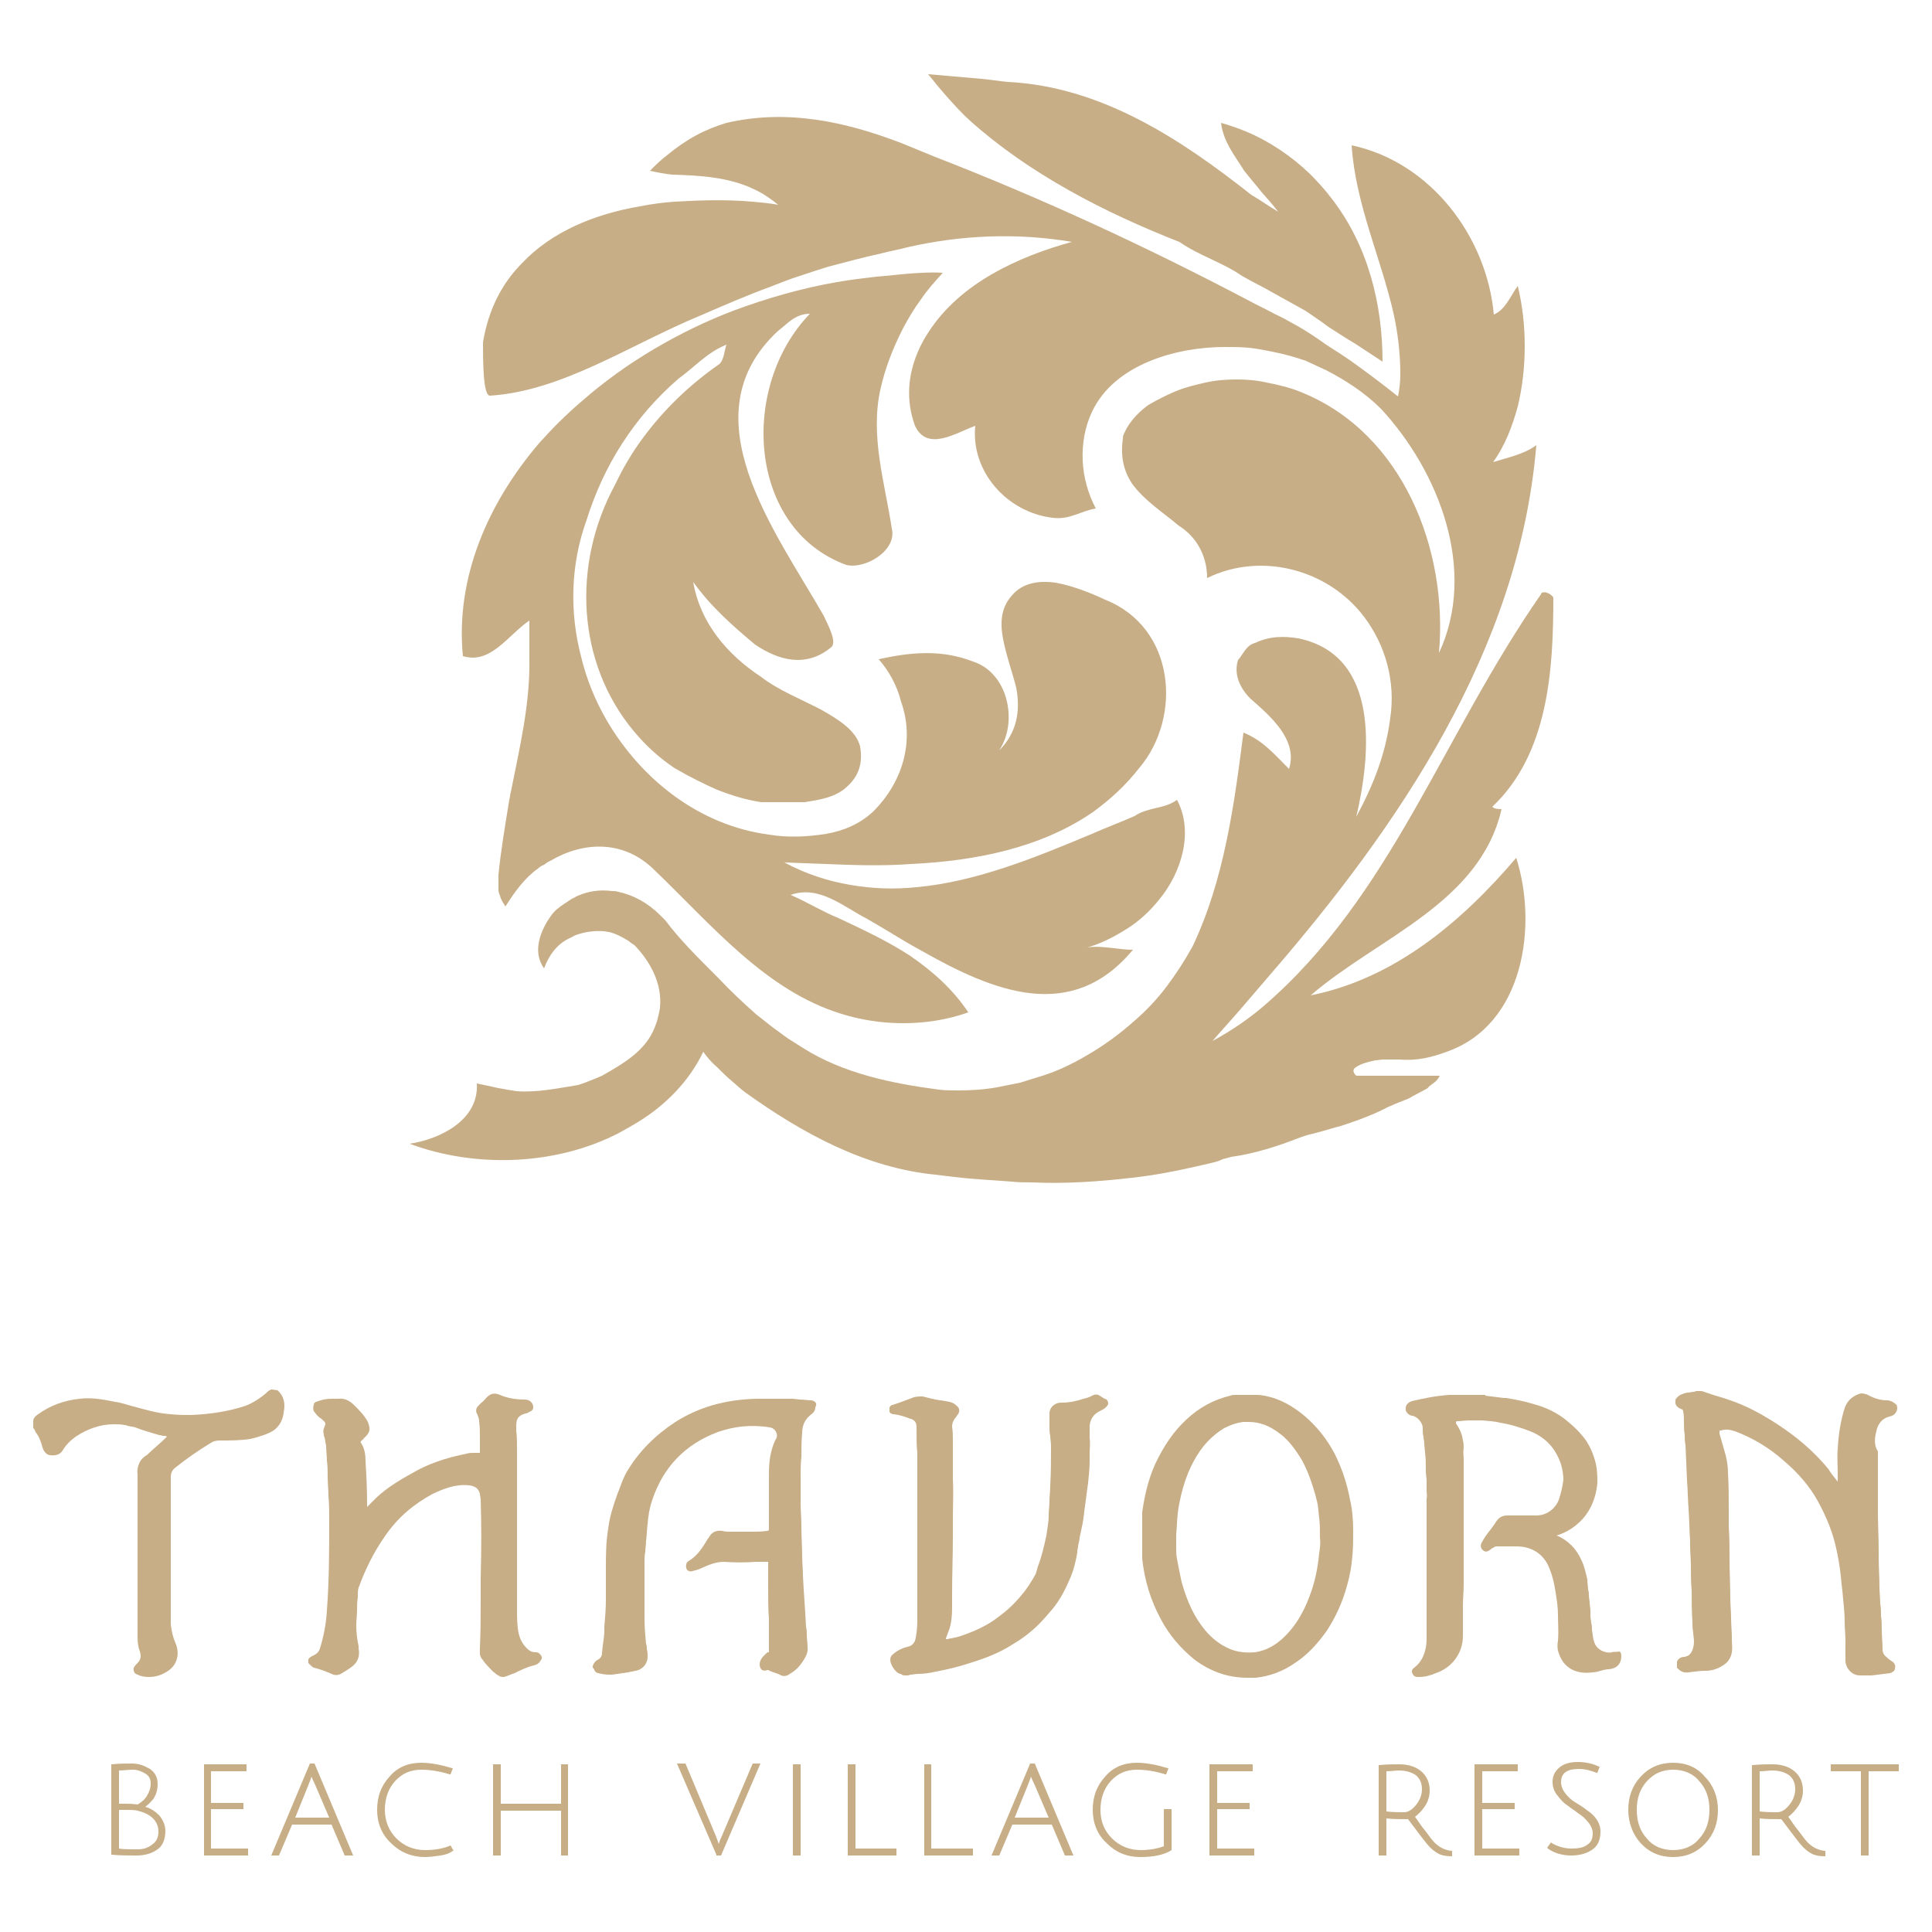 <?xml version="1.0" encoding="utf-8"?>
<!-- Generator: Adobe Illustrator 25.3.1, SVG Export Plug-In . SVG Version: 6.00 Build 0)  -->
<svg version="1.1" id="Layer_1" xmlns="http://www.w3.org/2000/svg" xmlns:xlink="http://www.w3.org/1999/xlink" x="0px" y="0px"
	 viewBox="0 0 250 250" style="enable-background:new 0 0 250 250;" xml:space="preserve">
<style type="text/css">
	.st0{fill:#C7AE86;}
</style>
<g>
	<path class="st0" d="M59.9,84.9c3.6,1.1,5.8-2.7,8.6-4.6c0,0.9,0,1.7,0,2.6c0,0.3,0,0.6,0,0.9c0,0.2,0,0.5,0,0.7c0,0.3,0,0.5,0,0.8
		c0.1,5.9-1.3,11.6-2.4,17.2c-0.1,0.3-0.1,0.7-0.2,1c-0.5,3.1-1.1,6.6-1.4,9.7c0,0.3,0,0.6,0,1c0,0.3,0,0.6,0,1
		c0,0.2,0.1,0.5,0.2,0.7c0.1,0.5,0.4,0.9,0.7,1.4c1.2-1.9,2.5-3.7,4.2-4.9c0.2-0.2,0.5-0.4,0.8-0.5c0.3-0.2,0.5-0.4,0.8-0.5
		c4.2-2.5,9.5-2.8,13.5,1.2c7.5,7.2,14.4,15.6,24.2,18.6c2.6,0.8,5.2,1.2,8,1.2c2.7,0,5.6-0.4,8.4-1.4c-2-3-4.6-5.3-7.5-7.3
		c-2.9-1.9-6.1-3.4-9.3-4.9c-2.2-0.9-4.1-2.1-6.2-3c3.7-1.3,6.8,1.5,9.9,3.1c2.3,1.3,4.6,2.8,7,4.1c9.5,5.4,19.5,9.4,27.4-0.1
		c-1.9,0-4.1-0.6-5.9-0.3c1.8-0.5,3.5-1.4,5.1-2.4c1.6-1,3-2.3,4.2-3.8c2.9-3.5,4.5-8.8,2.3-12.9c-1.6,1.2-3.7,0.9-5.5,2.1
		c-1.8,0.8-3.7,1.5-5.5,2.3c-7.4,3.1-15,6.2-22.7,6.9c-2.9,0.3-5.7,0.2-8.6-0.3c-2.9-0.5-5.7-1.4-8.5-2.9c2.5,0.1,5.2,0.2,8,0.3
		c2.8,0.1,5.6,0.1,8.4-0.1c8.4-0.4,16.8-2.1,23.5-6.7c2.2-1.6,4.2-3.4,6-5.7c5.6-6.6,4.7-18.2-4.4-21.8c-1.9-0.9-4.2-1.8-6.4-2.2
		c-2.2-0.3-4.3,0-5.7,1.7c-1.4,1.6-1.5,3.5-1.1,5.6s1.2,4.3,1.7,6.3c0.6,3.1,0,5.9-2.2,8.1c1.3-2,1.5-4.5,0.9-6.7
		c-0.6-2.2-2.1-4.1-4.3-4.8c-4.1-1.6-8.1-1.2-12.2-0.3c1.4,1.6,2.4,3.5,2.9,5.5c1.8,5.1,0.2,10.4-3.6,14.2c-1.7,1.6-3.8,2.5-6.1,2.9
		c-2.5,0.4-5,0.5-7.4,0.1c-9-1.2-16.5-7.1-21-14.8c-1.5-2.6-2.6-5.3-3.3-8.2c-1.5-5.7-1.4-11.9,0.7-17.7c1.1-3.5,2.6-6.8,4.6-9.9
		c2-3.1,4.4-5.9,7.3-8.4c2.2-1.6,3.7-3.4,6.2-4.4c-0.3,0.9-0.3,1.9-0.9,2.5c-3.9,2.7-7.3,6-10,9.7c-1.4,1.9-2.5,3.8-3.5,5.9
		C74,73,74.6,85.7,82,94.6c1.5,1.8,3.2,3.4,5.3,4.8c1.9,1.1,3.7,2,5.5,2.8c1.8,0.7,3.7,1.3,5.7,1.6c1.9,0,3.7,0,5.6,0
		c1.9-0.3,4.1-0.6,5.6-2.1c1.3-1.2,2-2.8,1.6-5.1c-0.5-2-2.6-3.4-5.1-4.8c-2.5-1.3-5.5-2.5-7.7-4.2c-4.4-2.9-7.9-7-8.8-12.3
		c2.2,3.1,5,5.6,8,8.1c3.1,2.1,6.6,3,9.8,0.4c0.9-0.6-0.3-2.8-0.9-4.1c-6.2-10.9-17.8-25.9-5.9-36.9c1.2-0.9,2.2-2.2,4.1-2.2
		c-9.1,9.4-8.1,27.8,4.7,32.5c2.5,0.6,6.6-1.9,5.9-4.7c-0.9-5.9-2.8-11.9-1.5-17.9c0.6-2.8,1.7-5.6,3-8.1c0.7-1.3,1.4-2.5,2.3-3.7
		c0.8-1.2,1.8-2.3,2.8-3.4c-1.4-0.1-2.9,0-4.3,0.1c-1.4,0.1-2.8,0.3-4.3,0.4c-1.7,0.2-3.4,0.4-5.1,0.7c-4.6,0.8-9.1,2.1-13.4,3.7
		c-6.8,2.6-13.8,6.6-19.6,11.7c-2,1.7-3.8,3.5-5.5,5.4C63.2,65,58.9,74.7,59.9,84.9"/>
	<path class="st0" d="M152.6,31.3c2.6,1.8,5.7,2.7,8.1,4.4c0.9,0.5,1.8,1,2.8,1.5c1.8,1,3.6,2,5.4,3c1,0.7,2.1,1.4,3,2.1
		c1.1,0.7,2.3,1.5,3.5,2.2c1.2,0.8,2.3,1.5,3.5,2.3c0-7.5-1.9-15-6.5-21c-0.9-1.2-1.9-2.3-2.9-3.3c-2.4-2.3-5.2-4.2-8.3-5.5
		c-1-0.4-2.1-0.8-3.2-1.1c0.3,2.5,1.9,4.4,3,6.2c0.7,0.9,1.5,1.8,2.2,2.7c0.8,0.9,1.5,1.7,2.2,2.6c-1.2-0.7-2.3-1.5-3.5-2.2
		c-9-7.1-19.3-14-31.5-14.6c-1.1-0.1-2.3-0.3-3.4-0.4c-2.3-0.2-4.6-0.4-6.9-0.6c0.8,1,1.7,2.1,2.6,3.1c0.9,1,1.8,2,2.8,2.9
		C133.2,22.5,142.9,27.5,152.6,31.3"/>
	<path class="st0" d="M201,77.3c-0.6-0.8-1.6-0.8-1.6-0.4c-12.8,18.4-19.4,39.1-35.9,53.3c-2,1.7-4.2,3.2-6.6,4.5
		c1.2-1.4,2.5-2.8,3.7-4.2c1.2-1.4,2.4-2.8,3.6-4.2c16.8-19.4,32.4-42.2,34.6-68.7c-1.6,1.2-3.7,1.6-5.6,2.2
		c1.6-2.2,2.5-4.7,3.2-7.2c0.6-2.5,0.9-5.2,0.9-7.8c0-2.7-0.3-5.3-0.9-7.8c-0.9,1.2-1.6,3.1-3.1,3.7c-0.9-10-8.1-19.7-18.4-21.9
		c0.5,7.7,3.9,14.8,5.5,22.1c0.5,2.4,0.8,4.9,0.8,7.5c0,1-0.1,1.9-0.3,2.9c-2-1.6-4-3.1-6.1-4.6c-1-0.7-2.1-1.4-3.2-2.1
		c-1.1-0.8-2.3-1.6-3.5-2.3c-1.1-0.6-2.1-1.2-3.2-1.7c-1.1-0.6-2.2-1.1-3.3-1.7c-13.3-7-26.7-13.2-40.6-18.6
		c-1.5-0.6-2.9-1.2-4.4-1.8c-7.3-2.8-14.8-4.4-22.6-2.6c-1.3,0.4-2.6,0.9-3.9,1.6c-1.3,0.7-2.6,1.6-3.8,2.6c-0.8,0.6-1.5,1.3-2.2,2
		c0.9,0.2,1.9,0.4,2.9,0.5c3.5,0.1,7.3,0.3,10.6,1.9c1.1,0.5,2.1,1.2,3.1,2c-1.1-0.2-2.2-0.3-3.3-0.4c-3.4-0.3-6.8-0.2-10.1,0
		c-1.5,0.1-3,0.3-4.5,0.6c-5.9,1-11.4,3.3-15.2,7.3c-2.6,2.6-4.4,6-5.1,10.3c0,2.5,0,6.9,0.9,6.9c9.4-0.6,18.1-6.6,27.3-10.4
		c3-1.3,6-2.6,9-3.7c1.3-0.5,2.5-1,3.8-1.4c1.2-0.4,2.4-0.8,3.7-1.2c2.3-0.6,4.5-1.2,6.8-1.7c1.1-0.3,2.3-0.5,3.4-0.8
		c7-1.6,14.2-1.9,21.3-0.7c-6.9,1.9-14.4,5.3-18.5,11.6c-0.6,0.9-1.1,1.8-1.5,2.8c-1.2,2.9-1.5,6.1-0.3,9.4c1.6,3.4,5.3,0.9,7.8,0
		c-0.6,5.9,4.1,11.2,10,11.9c2.2,0.3,3.7-0.9,5.6-1.2c-1-1.9-1.6-4-1.7-6.2c-0.1-2.2,0.3-4.4,1.2-6.3c2.9-6.2,11-8.4,17.2-8.4
		c1,0,2,0,3.1,0.1c1,0.1,2,0.3,3,0.5c1.5,0.3,3,0.7,4.4,1.2c0.9,0.4,1.7,0.8,2.6,1.2c2.5,1.3,5,2.9,7.1,5
		c7.5,8.1,12.5,20.9,7.5,31.6c1.2-13.4-4.7-28.4-17.7-33.7c-1.4-0.6-3-1-4.6-1.3c-1.3-0.3-2.6-0.4-3.9-0.4c-1.3,0-2.7,0.1-4,0.4
		c-1.3,0.3-2.6,0.6-3.8,1.1c-1.2,0.5-2.4,1.1-3.6,1.8c-1.1,0.8-2.1,1.8-2.8,3c-0.1,0.2-0.2,0.4-0.3,0.6c-0.1,0.2-0.2,0.4-0.2,0.7
		c-0.3,2.2,0,4.1,1.2,5.9c1.6,2.2,4,3.7,6,5.4c2.4,1.5,3.7,4,3.7,6.8c6.9-3.4,15.6-1.2,20.3,5c2.8,3.7,4.1,8.4,3.4,13.1
		c-0.6,4.7-2.2,8.7-4.4,12.8c1.9-8.1,3.1-20.9-7.5-23.1c-1.9-0.3-3.7-0.3-5.6,0.6c-1.2,0.3-1.6,1.6-2.2,2.2c-0.6,1.9,0.3,3.7,1.6,5
		c2.5,2.2,6.2,5.3,5,9.1c-1.9-1.9-3.4-3.7-5.9-4.7c-1.2,9.4-2.5,19.1-6.6,27.7c-1,1.8-2.1,3.5-3.3,5.1s-2.6,3.1-4.1,4.4
		c-2,1.8-4.2,3.4-6.5,4.7c-1.7,1-3.6,1.9-5.5,2.5c-1,0.3-1.9,0.6-2.9,0.9c-1,0.2-2,0.4-3,0.6c-1.7,0.3-3.4,0.4-5,0.4
		c-0.8,0-1.7,0-2.5-0.1c-6.1-0.8-12.4-2.1-17.6-5.4c-0.6-0.4-1.3-0.8-1.9-1.2c-0.6-0.4-1.2-0.9-1.8-1.3c-0.8-0.6-1.5-1.2-2.3-1.8
		c-1.7-1.5-3.4-3.1-5-4.8c-0.2-0.2-0.5-0.5-0.7-0.7c-2.1-2.1-4.3-4.3-6.1-6.7c-0.2-0.2-0.5-0.5-0.7-0.7c-1.6-1.6-3.5-2.6-5.4-3
		c-0.3-0.1-0.6-0.1-0.8-0.1c-1.6-0.2-3,0-4.4,0.6c-0.3,0.1-0.5,0.3-0.8,0.4c-0.3,0.2-0.6,0.4-0.9,0.6c-0.2,0.1-0.4,0.3-0.6,0.4
		c-0.2,0.2-0.4,0.3-0.6,0.5c-0.2,0.2-0.4,0.4-0.6,0.7c-1.3,1.8-2.5,4.6-0.9,6.8c0.6-1.6,1.6-3.1,3.3-3.9c0.3-0.1,0.5-0.3,0.8-0.4
		c1.1-0.4,2.4-0.6,3.6-0.5c0.2,0,0.5,0.1,0.7,0.1c0.9,0.2,1.8,0.7,2.6,1.2c0.2,0.2,0.4,0.3,0.7,0.5c2.1,2.2,3.6,5,3.3,8.1
		c0,0.2-0.1,0.4-0.1,0.6c-0.1,0.4-0.2,0.8-0.3,1.2c-0.1,0.3-0.2,0.5-0.3,0.8c-1.2,3-4,4.6-6.8,6.2c-0.2,0.1-0.5,0.2-0.7,0.3
		c-0.5,0.2-1,0.4-1.5,0.6c-0.3,0.1-0.6,0.2-0.9,0.3c-2.5,0.4-5.3,1-7.9,0.8c-0.2,0-0.5-0.1-0.7-0.1c-0.6-0.1-1.1-0.2-1.7-0.3
		c-0.9-0.2-1.8-0.4-2.8-0.6c0.3,4.7-4.7,7.2-8.7,7.8c8.6,3.2,19,2.8,27.1-1.4c0.9-0.5,1.8-1,2.6-1.5c3.4-2.1,6.5-5.2,8.3-9
		c0.5,0.7,1.1,1.4,1.8,2c0.6,0.6,1.2,1.2,1.8,1.7s1.2,1.1,1.9,1.6c7.4,5.3,15.5,9.7,24.5,10.6c0.8,0.1,1.6,0.2,2.5,0.3
		c2.5,0.3,4.9,0.4,7.4,0.6c0.9,0.1,1.7,0.1,2.6,0.1c4.3,0.2,8.7-0.1,13-0.6c2.7-0.3,5.4-0.8,8-1.4c0.9-0.2,1.8-0.4,2.6-0.6
		c0.4-0.1,0.7-0.2,1.1-0.4c0.4-0.1,0.8-0.2,1.1-0.3c3-0.4,6.1-1.4,8.9-2.5c0.6-0.2,1.1-0.4,1.7-0.5c1.2-0.3,2.4-0.7,3.6-1
		c0.3-0.1,0.6-0.2,0.9-0.3c1.8-0.6,3.6-1.3,5.3-2.2c0.3-0.1,0.5-0.2,0.7-0.3c0.5-0.2,1-0.4,1.5-0.6c0.3-0.1,0.5-0.2,0.8-0.4
		c0.6-0.3,1.1-0.6,1.7-0.9c0.2-0.1,0.4-0.2,0.5-0.4c0.5-0.4,1.1-0.7,1.4-1.4c-1.2,0-2.5,0-3.8,0c-0.3,0-0.6,0-0.9,0
		c-0.3,0-0.6,0-0.9,0c-0.3,0-0.6,0-0.9,0c-1.4,0-2.8,0-4.2,0c-0.2,0-0.3-0.2-0.4-0.4c-0.1-0.2-0.1-0.4,0.1-0.6
		c0.8-0.6,1.8-0.8,2.7-1c0.3,0,0.7-0.1,1-0.1c0.5,0,0.9,0,1.4,0c0.2,0,0.5,0,0.7,0c2.3,0.2,4.2-0.3,6.1-1c10-3.5,11.8-16.3,9-25.1
		c-6.9,8.1-15.6,15.6-26.6,17.8c8.7-7.5,21.9-11.9,24.7-24.1c-0.3,0-0.9,0-1.2-0.3C200.4,97.5,201,86.6,201,77.3"/>
</g>
<path class="st0" d="M105,181.2c-0.5,0-1-0.1-1.5-0.1l-0.9-0.1c0,0-0.1,0-0.1,0l-0.1,0l-4.2,0l-0.1,0c-0.1,0-0.1,0-0.2,0
	c-4.1,0.1-7.5,1.1-10.5,3c-2.6,1.7-4.7,3.8-6.2,6.3c-0.5,0.8-0.8,1.7-1.1,2.5l-0.2,0.5c-0.6,1.7-1,2.9-1.2,4.5
	c-0.3,1.8-0.3,3.6-0.3,5l0,0.8c0,1.1,0,2.3,0,3.4c0,1.2-0.1,2.4-0.2,3.5l0,0.5c0,0.6-0.1,1.3-0.2,1.9l-0.1,1c0,0.4-0.2,0.7-0.6,0.9
	c-0.2,0.1-0.5,0.4-0.6,0.8l0,0.2l0.1,0.1c0,0,0.1,0.1,0.1,0.2c0.1,0.2,0.3,0.4,0.5,0.4c0.4,0.1,0.9,0.2,1.4,0.2c0.1,0,0.3,0,0.4,0
	c0.7-0.1,1.4-0.2,2.1-0.3c0.3-0.1,0.6-0.1,0.9-0.2c0.9-0.1,1.6-0.9,1.6-1.8c0-0.3,0-0.7-0.1-1c0-0.2,0-0.5-0.1-0.7l-0.1-1.1
	c-0.1-1-0.1-2.1-0.1-3.1c0-1.6,0-3.3,0-4.8l0-1.6c0-0.4,0-0.9,0.1-1.3c0-0.5,0.1-0.9,0.1-1.4c0.1-0.7,0.1-1.5,0.2-2.2
	c0.1-1.1,0.2-1.9,0.6-3.1c1.4-4.2,4.2-7.2,8.5-8.8c2-0.7,4.2-1,6.7-0.6c0.6,0.1,0.8,0.5,0.9,0.8c0.1,0.3,0,0.6-0.2,0.9
	c-0.6,1.3-0.8,2.7-0.8,4.3c0,0.7,0,1.5,0,2.2c0,0.7,0,1.3,0,2c0,0.8,0,1.4,0,2.1l0,0.8c0,0.3-0.1,0.3-0.3,0.3
	c-0.7,0.1-1.3,0.1-1.8,0.1c-0.8,0-1.6,0-2.5,0l-0.4,0c-0.4,0-0.7,0-1-0.1c-0.8-0.1-1.4,0.1-1.8,0.9l-0.1,0.1c-0.6,1-1.3,2.2-2.5,2.9
	c-0.2,0.1-0.4,0.4-0.3,0.9c0.1,0.4,0.5,0.5,0.8,0.4c0.4-0.1,0.8-0.2,1.2-0.4c0.9-0.4,1.8-0.8,2.9-0.8c1.4,0.1,2.8,0.1,4.1,0
	c0.5,0,1,0,1.5,0c0,0,0,0,0,0c0,0,0.1,0,0.1,0c0,0,0,0,0,0.1c0,0.5,0,1.1,0,1.6l0,1.9c0,1.3,0,2.5,0.1,3.8c0,0.8,0,1.5,0,2.3
	c0,0.6,0,1.2,0,1.8c0,0.2,0,0.2-0.1,0.2c-0.1,0-0.2,0.1-0.3,0.2c-0.3,0.3-0.8,0.7-0.8,1.4c0,0.4,0.2,0.6,0.3,0.7
	c0.2,0.1,0.5,0.1,0.7,0c0,0,0.1,0,0.1,0l0.2,0.1c0.4,0.2,0.9,0.3,1.3,0.5c0.3,0.2,0.8,0.3,1.3-0.1c0.7-0.4,1.2-0.9,1.6-1.5
	c0.4-0.6,0.8-1.2,0.7-2c0-0.5-0.1-1-0.1-1.5c0-0.4,0-0.7-0.1-1.1c-0.1-2.2-0.3-4.4-0.4-6.6c0-0.9-0.1-1.7-0.1-2.6
	c0-1.2-0.1-2.4-0.1-3.6l0-0.2c0-1.1-0.1-1.9-0.1-3c0-1.1,0-2.2,0-3.3c0-0.9,0-1.8,0.1-2.7c0-1,0-2.1,0.1-3.1c0-1,0.4-1.8,1.2-2.4
	c0.4-0.3,0.5-0.6,0.5-0.9C105.8,181.6,105.5,181.3,105,181.2z"/>
<path class="st0" d="M242.9,184.8c0.3-0.8,0.8-1.3,1.6-1.5c0.5-0.1,0.9-0.4,1-1c0-0.2,0-0.5-0.2-0.6l-0.1-0.1
	c-0.3-0.2-0.6-0.4-1-0.4c-0.8,0-1.6-0.2-2.5-0.7c-0.2-0.1-0.6-0.2-0.9-0.2c-1.1,0.3-1.8,1-2.1,1.9c-0.5,1.6-0.8,3.3-0.9,5.3
	c-0.1,1,0,2.1,0,3.1c0,0.4,0,0.7,0,1.1l-0.1-0.1c-0.4-0.5-0.8-1-1.1-1.5c-1.8-2.2-4-4.1-6.6-5.8c-1.7-1.1-3.9-2.4-6.4-3.2
	c-0.8-0.3-1.7-0.5-2.5-0.8l-0.6-0.2c-0.2-0.1-0.4-0.1-0.5-0.1c-0.1,0-0.1,0-0.2,0l0,0l-0.3,0l-0.3,0.1c-0.3,0-0.5,0.1-0.8,0.1
	c-0.2,0-0.3,0.1-0.5,0.1l-0.2,0.1c-0.4,0.1-0.7,0.4-0.9,0.7l0,0.4l0,0.1c0.1,0.4,0.4,0.6,0.9,0.8c0,0,0.1,0.1,0.1,0.2
	c0.1,0.5,0.1,0.9,0.1,1.5c0,0.5,0,1,0.1,1.5c0,0.5,0,0.9,0.1,1.4l0.2,4.6c0.1,1.2,0.1,2.4,0.2,3.7c0.1,1.4,0.1,2.7,0.2,4.1l0,0.7
	c0,0.8,0.1,1.7,0.1,2.5c0,1.1,0,2.2,0.1,3.2c0,1.4,0,2.7,0.1,4.1c0,0.4,0,0.9,0.1,1.3c0,0.4,0.1,0.8,0.1,1.2c0,0.8-0.3,1.7-0.9,1.9
	c-0.1,0-0.2,0.1-0.3,0.1c0,0,0,0,0,0c-0.5,0-0.8,0.2-1,0.6l0,0.1v0.7l0.1,0.1c0.4,0.4,0.8,0.6,1.4,0.5c0.8-0.1,1.5-0.2,2.2-0.2
	c0.9,0,1.7-0.3,2.4-0.8c0.6-0.4,0.9-1,1-1.6c0.1-0.5,0-1.1,0-1.6l0-0.3c0-0.9-0.1-1.7-0.1-2.6c0-0.8-0.1-1.7-0.1-2.5
	c0-1.7-0.1-3.4-0.1-5.1c0-1.4,0-2.7-0.1-4.1c0-0.8,0-1.5,0-2.3c0-1.6,0-3.1-0.1-4.7c0-0.7-0.1-1.5-0.3-2.3c-0.2-0.7-0.4-1.4-0.6-2.1
	l-0.2-0.7c0-0.1,0-0.2,0-0.3c0-0.1,0.1-0.1,0.2-0.1c0.6-0.2,1.2-0.1,1.8,0.1c2.4,0.9,4.5,2.2,6.3,3.8c2,1.7,3.4,3.4,4.4,5.2
	c1.1,2,2,4.1,2.5,6.6c0.3,1.4,0.5,2.9,0.6,4.2l0.1,0.8c0.1,1.3,0.3,2.7,0.3,4.1c0,0.8,0.1,1.6,0.1,2.4l0,0.9c0,0.3,0,0.6,0,0.9
	c0,0.3,0,0.5,0,0.8c0,0.8,0.7,1.9,1.9,1.9l0.4,0c0.2,0,0.3,0,0.5,0c0.2,0,0.4,0,0.6,0c0.8-0.1,1.6-0.2,2.4-0.3
	c0.3-0.1,0.6-0.3,0.6-0.6c0.1-0.3,0-0.6-0.2-0.8c-0.3-0.2-0.6-0.4-0.8-0.6c-0.4-0.3-0.6-0.6-0.6-1.1c0-0.8-0.1-1.7-0.1-2.5
	c0-0.6,0-1.2-0.1-1.8c0-0.5,0-1.1-0.1-1.6c0-0.7-0.1-1.5-0.1-2.2c0-1.3-0.1-2.5-0.1-3.8l0-0.9c0-1.7-0.1-3.3-0.1-5c0-1.7,0-3.3,0-5
	c0-0.9,0-1.8,0-2.8C242.4,186.9,242.6,185.9,242.9,184.8z"/>
<path class="st0" d="M35.9,179.9L35.9,179.9l-0.7-0.1l-0.1,0c-0.3,0.1-0.5,0.3-0.6,0.4l-0.1,0.1c-0.7,0.6-1.6,1.2-2.6,1.6
	c-2.1,0.7-4.5,1.1-7.1,1.2c-0.8,0-1.6,0-2.6-0.1c-1.4-0.1-2.6-0.4-3.7-0.7c-0.4-0.1-0.7-0.2-1.1-0.3c-0.8-0.2-1.6-0.5-2.4-0.6
	c-1.5-0.3-3-0.6-4.6-0.4c-2,0.2-3.9,0.9-5.5,2.1c-0.3,0.2-0.5,0.5-0.5,0.8v0.7l0,0.1c0,0.1,0.1,0.2,0.1,0.2c0.1,0.1,0.1,0.2,0.2,0.4
	c0.4,0.5,0.7,1.2,0.9,2c0.2,0.7,0.7,1,1,1c0.7,0.1,1.3-0.1,1.6-0.6c0.4-0.7,1-1.3,1.7-1.8c1.5-1,3.2-1.6,4.9-1.6c0.5,0,1,0,1.4,0.1
	c0.1,0,0.2,0,0.4,0.1c0.4,0.1,0.7,0.1,1,0.2c1,0.4,2.1,0.7,3.1,1c0.2,0,0.4,0.1,0.6,0.1c0.1,0,0.3,0,0.4,0.1c0,0,0,0,0,0
	c-0.1,0.1-0.1,0.1-0.2,0.2c-0.7,0.7-1.6,1.4-2.4,2.2c-0.1,0-0.1,0.1-0.2,0.1c-0.2,0.2-0.4,0.3-0.6,0.6c-0.3,0.5-0.5,1.1-0.4,1.8
	c0,0.5,0,1.1,0,1.6c0,0.6,0,1.1,0,1.7c0,0.5,0,1.1,0,1.6c0,0.5,0,1.1,0,1.7c0,0.5,0,1.1,0,1.6c0,0.5,0,1,0,1.6c0,0.6,0,1.2,0,1.8
	c0,0.7,0,1.3,0,2c0,0.5,0,0.9,0,1.4c0,0.4,0,0.9,0,1.3c0,0.5,0,1.1,0,1.7c0,0.6,0,1.2,0,1.8c0,0.3,0,0.7,0,1.1l0,0.2
	c0,0.7,0.1,1.3,0.3,1.8c0.1,0.3,0.1,0.5,0.1,0.6c0,0.5-0.3,0.8-0.6,1.1c-0.2,0.2-0.4,0.5-0.3,0.7c0,0.3,0.2,0.5,0.5,0.6
	c0.4,0.2,0.9,0.3,1.4,0.3c0,0,0.1,0,0.1,0c0.9,0,1.8-0.3,2.6-0.9c1.2-0.9,1.3-2.4,0.8-3.5c-0.3-0.7-0.5-1.5-0.6-2.4
	c0-0.4,0-0.9,0-1.3c0-0.5,0-0.9,0-1.4c0-0.7,0-1.4,0-2.1c0-0.5,0-0.9,0-1.4c0-1.2,0-2.5,0-3.6c0-0.9,0-1.9,0-2.8c0-1.5,0-3.1,0-4.6
	c0-0.6,0-1.3,0-1.9c0-0.5,0.2-0.9,0.6-1.2c1.5-1.2,3.1-2.3,4.6-3.2c0.3-0.2,0.7-0.3,1.1-0.3c0,0,0,0,0,0l0.2,0c1.2,0,2.5,0,3.8-0.2
	c1.2-0.3,2.2-0.6,3-1.1c0.7-0.5,1.2-1.3,1.3-2.3C37,181.4,36.6,180.5,35.9,179.9z"/>
<path class="st0" d="M69.3,213.8c-0.4,0-0.6-0.1-0.9-0.3c-0.7-0.6-1.1-1.3-1.3-2.2c-0.2-1-0.2-2.1-0.2-3.1l0-0.5c0-2.2,0-4.3,0-6.5
	c0-1.2,0-2.4,0-3.6l0-1.2c0-1.7,0-3.5,0-5.2c0-1.3,0-2.5,0-3.7c0-0.8,0-1.6-0.1-2.4l0-0.5c0-1,0.2-1.4,1.2-1.7
	c0.2,0,0.3-0.1,0.5-0.2c0.3-0.1,0.5-0.3,0.5-0.6c0-0.3-0.1-0.5-0.3-0.7c-0.2-0.2-0.5-0.3-0.8-0.3c-1.2,0-2.3-0.2-3.2-0.6
	c-0.7-0.3-1.2-0.2-1.7,0.3c-0.2,0.2-0.4,0.5-0.7,0.7c-0.1,0.1-0.3,0.3-0.4,0.4c-0.4,0.4-0.3,0.8-0.2,1l0.1,0.2
	c0.1,0.3,0.2,0.5,0.2,0.8c0.1,0.8,0.1,1.5,0.1,2.3l0,0.6c0,0.2,0,0.3,0,0.5c0,0.2,0,0.4,0,0.7c0,0,0,0-0.1,0c-0.2,0-0.5,0-0.7,0
	c-0.3,0-0.6,0-0.9,0.1c-2,0.4-4.2,1-6.3,2.1c-2,1.1-3.8,2.1-5.4,3.6c-0.2,0.2-0.5,0.5-0.7,0.7l-0.5,0.5c0-0.1,0-0.2,0-0.2
	c0-0.1,0-0.3,0-0.4c0-1.8-0.1-3.7-0.2-5.3c0-0.8-0.1-1.7-0.6-2.4c0,0-0.1-0.1,0-0.2c0.1-0.1,0.1-0.1,0.2-0.2c0.1,0,0.1-0.1,0.2-0.2
	l0.1-0.1c0.3-0.3,0.7-0.7,0.6-1.3c-0.1-0.5-0.2-0.8-0.5-1.2c-0.4-0.6-0.9-1.1-1.4-1.6l-0.1-0.1c-0.6-0.6-1.3-0.9-2-0.8
	c-0.1,0-0.1,0-0.2,0c-0.1,0-0.1,0-0.2,0c-0.2,0-0.3,0-0.5,0c-0.7,0-1.2,0.1-2,0.4c-0.2,0.1-0.3,0.2-0.3,0.4c-0.1,0.2-0.1,0.6,0,0.8
	c0.4,0.5,0.5,0.7,1,1l0.1,0.1c0.4,0.3,0.5,0.5,0.3,0.9c-0.2,0.4-0.2,0.7-0.1,1c0,0.1,0,0.3,0.1,0.4c0.1,0.4,0.1,0.7,0.2,1.1
	c0,0.6,0.1,1.3,0.1,1.9c0.1,0.7,0.1,1.4,0.1,2.1c0,0.8,0.1,1.7,0.1,2.5c0.1,1,0.1,2.1,0.1,3.1c0,3.7,0,7.7-0.3,11.7
	c-0.1,1.7-0.4,3.3-0.9,4.9c-0.1,0.4-0.4,0.7-0.8,0.9c-0.2,0.1-0.5,0.2-0.7,0.5l0,0.1v0.4l0.1,0.1c0,0,0.1,0.1,0.1,0.1
	c0.1,0.1,0.3,0.3,0.5,0.4c0.9,0.2,1.6,0.5,2.3,0.8c0.4,0.2,0.8,0.2,1.2,0c0.5-0.3,1-0.6,1.4-0.9c0.8-0.6,1.1-1.4,0.9-2.4l0-0.3
	c-0.2-0.9-0.3-1.8-0.3-2.7c0-0.6,0.1-1.3,0.1-1.9c0-0.6,0-1.1,0.1-1.7l0-0.2c0-0.5,0-0.9,0.2-1.3c0.8-2.2,1.9-4.4,3.3-6.4
	c1.7-2.5,3.8-4.2,6.2-5.5c1.3-0.6,2.9-1.3,4.7-1.1c0.8,0.1,1.2,0.4,1.4,1.1c0,0.2,0.1,0.5,0.1,0.8c0.1,3,0.1,6.3,0,10.1
	c0,0.8,0,1.6,0,2.3c0,2.2,0,4.6-0.1,6.8c0,0.4-0.1,1,0.3,1.4c0.4,0.6,0.9,1.1,1.4,1.6c0.6,0.5,0.9,0.7,1.3,0.7
	c0.3,0,0.7-0.2,1.2-0.4l0.3-0.1c0.8-0.4,1.6-0.8,2.5-1c0.4-0.1,0.7-0.3,0.9-0.7c0.1-0.1,0.2-0.3,0-0.6
	C69.7,213.8,69.5,213.8,69.3,213.8z"/>
<path class="st0" d="M172.7,188.1c-1-1.9-2.3-3.5-3.8-4.8c-1.3-1.1-2.6-1.9-4.1-2.4c-0.7-0.2-1.4-0.4-2.2-0.4l-2.2,0
	c-0.2,0-0.3,0-0.5,0c-0.2,0-0.5,0-0.7,0.1c-2.1,0.5-4,1.5-5.7,3.1c-1.7,1.6-2.9,3.4-4,5.7c-0.9,2-1.4,4.1-1.7,6.3c0,0.2,0,0.5,0,0.7
	c0,0.2,0,0.5,0,0.8l0,3.3c0,0.2,0,0.4,0,0.6s0,0.4,0,0.6c0.3,2.8,1.1,5.4,2.4,7.8c1.1,2.1,2.6,3.8,4.3,5.2c2.1,1.6,4.4,2.4,6.9,2.4
	c0.4,0,0.7,0,1.1,0c1.8-0.2,3.5-0.8,5.2-2c1.5-1,2.8-2.4,4-4.1c1.1-1.7,2-3.6,2.6-5.8c0.4-1.4,0.6-2.6,0.7-3.9
	c0.1-1,0.1-2.1,0.1-3.1V198c0-1.3-0.1-2.6-0.4-3.9C174.3,191.9,173.6,189.9,172.7,188.1z M159.2,213.4c-1.2-0.5-2.3-1.3-3.3-2.5
	c-1.4-1.7-2.3-3.7-3-6.2c-0.2-0.9-0.4-1.9-0.6-3c-0.1-0.5-0.1-0.9-0.1-1.4l0-0.6c0-0.3,0-0.6,0-0.9l0-0.2c0.1-1.1,0.1-2.3,0.3-3.5
	c0.4-2.3,1-4.2,1.9-5.9c1.1-2.1,2.4-3.4,4-4.4c0.8-0.4,1.6-0.7,2.5-0.8c0.2,0,0.4,0,0.7,0c1.4,0,2.7,0.5,4,1.5c1.1,0.8,2,2,2.9,3.5
	c0.8,1.5,1.4,3.2,1.9,5.2c0.2,0.7,0.2,1.5,0.3,2.2c0.1,0.8,0.1,1.5,0.1,2.6c0.1,0.6,0,1.4-0.1,2v0c-0.2,2.1-0.6,3.9-1.3,5.7
	c-0.8,2.1-1.8,3.7-3.1,5c-1.2,1.2-2.5,1.9-3.9,2.1C161.3,213.9,160.2,213.8,159.2,213.4z"/>
<path class="st0" d="M142.3,180.6c-0.3-0.2-0.6-0.2-1,0c-0.3,0.2-0.7,0.3-1.1,0.4c-0.9,0.3-1.8,0.5-2.8,0.5c0,0,0,0-0.1,0
	c-0.8,0-1.5,0.6-1.5,1.4c0,0.4,0,0.8,0,1.2l0,0.6c0,0.4,0,0.7,0.1,1.1c0,0.4,0.1,0.8,0.1,1.3c0,1.6,0,3.4-0.1,5.2
	c0,0.6-0.1,1.3-0.1,1.9c0,0.6-0.1,1.3-0.1,1.9c0,0.9-0.2,1.8-0.3,2.6c-0.3,1.4-0.6,2.7-1.1,4c0,0.1-0.1,0.2-0.1,0.4
	c-0.1,0.2-0.1,0.4-0.2,0.6c-0.5,0.9-1.1,1.9-1.9,2.8c-0.9,1.1-1.9,2-3,2.8c-1.3,1-2.8,1.7-4.5,2.3c-0.5,0.2-1,0.3-1.5,0.4
	c-0.2,0-0.4,0.1-0.5,0.1c-0.1,0-0.1,0-0.2,0c0,0,0,0,0-0.1c0.1-0.3,0.2-0.5,0.3-0.8c0.5-1.2,0.5-2.5,0.5-3.6l0-1.4
	c0-2.4,0.1-4.9,0.1-7.3c0-0.8,0-1.6,0-2.4c0-1.7,0.1-3.4,0-5.1c0-0.6,0-1.2,0-1.8c0-0.5,0-1.1,0-1.6c0-0.5,0-1,0-1.5
	c0-0.6,0-1.3-0.1-1.9c0-0.4,0.1-0.7,0.4-1.1c0.1-0.1,0.2-0.2,0.2-0.3l0.1-0.1c0.3-0.4,0.3-0.8,0-1.1c-0.3-0.3-0.6-0.5-1-0.6
	c-0.2,0-0.4-0.1-0.6-0.1c-0.4-0.1-0.8-0.1-1.2-0.2c-0.2,0-0.3-0.1-0.5-0.1c-0.4-0.1-0.8-0.2-1.2-0.3c-0.5,0-1,0-1.4,0.2
	c-0.3,0.1-0.5,0.2-0.8,0.3c-0.5,0.2-1.1,0.4-1.7,0.6c-0.2,0-0.3,0.2-0.4,0.3l0,0.1l0,0.4l0,0.1c0.2,0.3,0.5,0.3,0.6,0.3
	c0.7,0.1,1.4,0.3,2.1,0.6l0.1,0c0.5,0.2,0.7,0.5,0.7,1.1l0,0.4c0,1,0,2,0.1,2.9c0,0.3,0,0.5,0,0.8c0,0.4,0,0.9,0,1.3
	c0,0.5,0,1,0,1.5c0,0.4,0,0.9,0,1.3c0,0.5,0,1,0,1.5c0,0.3,0,0.6,0,0.9c0,1,0,2,0,3.1c0,1,0,2,0,2.9c0,1.1,0,2.2,0,3.2
	c0,1.1,0,2.3,0,3.4c0,0.6,0,1.3,0,1.9c0,0.8-0.1,1.5-0.2,2.1c-0.1,0.7-0.5,1.1-1.1,1.2c-0.8,0.2-1.5,0.6-2,1.1
	c-0.1,0.1-0.2,0.3-0.2,0.6c0,0.6,0.7,1.7,1.3,1.8c0.1,0,0.1,0,0.2,0.1c0.1,0.1,0.3,0.1,0.5,0.1c0,0,0.1,0,0.1,0c0.2,0,0.3,0,0.5-0.1
	c0.3,0,0.7-0.1,1-0.1c0.7,0,1.5-0.1,2.3-0.3c1.7-0.3,3.2-0.7,4.7-1.2c1.6-0.5,3.5-1.2,5.2-2.3c1.2-0.7,2.4-1.6,3.4-2.6
	c0.6-0.6,1.2-1.3,1.8-2c0.9-1.1,1.6-2.4,2.2-3.8c0.5-1.1,0.8-2.3,1-3.5l0-0.2c0.1-0.4,0.1-0.8,0.2-1.1c0.1-0.4,0.1-0.7,0.2-1.1
	c0.1-0.5,0.2-0.9,0.3-1.4c0-0.2,0.1-0.4,0.1-0.7c0.1-0.5,0.1-1,0.2-1.5c0.1-0.8,0.2-1.5,0.3-2.3l0.1-0.7c0.1-1,0.2-1.9,0.2-2.8
	c0-0.3,0-0.6,0-1c0-0.6,0.1-1.3,0-2l0-0.2c0-0.5,0-1,0-1.4c0.1-0.9,0.5-1.5,1.3-1.9c0.1,0,0.1-0.1,0.2-0.1c0.2-0.1,0.4-0.2,0.6-0.4
	c0.1-0.1,0.3-0.3,0.3-0.5c0-0.2-0.1-0.4-0.2-0.5C142.9,181,142.6,180.8,142.3,180.6z"/>
<path class="st0" d="M208.6,213.8c-0.8,0.2-2-0.3-2.3-1.3c-0.2-0.5-0.2-1.1-0.3-1.6c0-0.3,0-0.6-0.1-0.9c0-0.3-0.1-0.6-0.1-0.9
	c0-0.2,0-0.4,0-0.6c0-0.4-0.1-0.8-0.1-1.1c0-0.3-0.1-0.6-0.1-1c0-0.2,0-0.4-0.1-0.7c0-0.4-0.1-0.8-0.1-1.3c-0.2-0.9-0.4-1.8-0.8-2.6
	c-0.7-1.5-1.7-2.4-2.9-3c-0.1,0-0.2-0.1-0.3-0.1c1-0.3,1.9-0.8,2.6-1.4c1.6-1.3,2.5-3.2,2.7-5.4c0-0.7,0-1.6-0.2-2.5
	c-0.3-1.2-0.7-2.1-1.2-2.9c-0.7-1-1.6-1.9-2.6-2.7c-1.2-1-2.7-1.7-4.2-2.1c-1.3-0.4-2.4-0.6-3.6-0.8l-0.3,0
	c-0.8-0.1-1.6-0.2-2.4-0.3c0,0,0,0,0,0l0-0.1l-3.7,0c-0.2,0-0.4,0-0.6,0c-0.1,0-0.2,0-0.3,0c-1.8,0.1-3.6,0.5-4.9,0.8
	c-0.6,0.2-0.8,0.6-0.8,0.9v0.2l0,0.1c0.2,0.5,0.6,0.7,0.9,0.7c0.5,0.1,1.3,0.8,1.3,1.6c0,0.4,0,0.8,0.1,1.1c0,0.3,0.1,0.6,0.1,0.9
	c0,0.4,0.1,0.8,0.1,1.2c0.1,0.7,0.1,1.4,0.1,2.1c0,0.1,0,0.2,0,0.3c0,0.4,0.1,0.8,0.1,1.2c0,0.2,0,0.4,0,0.7c0,0.2,0,0.4,0,0.6
	c0,0.4,0.1,0.7,0,1c0,0.4,0,0.7,0,1.1c0,0.4,0,0.7,0,1l0,0.1c0,0.1,0,0.2,0,0.3c0,0.2,0,0.5,0,0.7c0,0.5,0,0.9,0,1.4l0,0.3
	c0,0.4,0,0.7,0,1.1c0,0.5,0,0.9,0,1.4c0,0.4,0,0.8,0,1.3c0,0.7,0,1.3,0,2c0,0.7,0,1.4,0,2.2c0,0.3,0,0.7,0,1l0,0.5
	c0,0.6,0,1.2,0,1.8c0,0.6,0,1.1,0,1.7c0,0.4,0,0.9-0.1,1.4c-0.2,1-0.6,1.9-1.5,2.6c-0.3,0.2-0.4,0.5-0.2,0.8
	c0.1,0.3,0.4,0.4,0.6,0.4c0.1,0,0.1,0,0.2,0c0.8,0,1.5-0.2,2.2-0.5c2.1-0.7,3.5-2.6,3.5-4.8c0-0.5,0-0.9,0-1.4c0-0.5,0-0.9,0-1.4
	l0-1.1c0-0.9,0.1-1.9,0.1-2.8c0-0.3,0-0.6,0-0.8c0-0.3,0-0.6,0-0.9c0-0.3,0-0.5,0-0.8c0-0.6,0-1.2,0-1.8c0-0.3,0-0.7,0-1
	c0-0.4,0-0.9,0-1.3c0-0.3,0-0.7,0-1c0-0.3,0-0.6,0-0.9c0-0.5,0-1,0-1.6c0-0.4,0-0.8,0-1.2c0-0.3,0-0.5,0-0.8c0-0.1,0-0.2,0-0.4
	c0-0.2,0-0.4,0-0.7c0-0.5,0-0.9,0-1.4c0-0.4,0-0.8,0-1.2l0-0.4c0-0.5-0.1-0.9,0-1.4c0-0.3,0-0.7-0.1-1c-0.1-0.8-0.4-1.5-0.9-2.2
	c0-0.1,0-0.1,0-0.2c0,0,0.1-0.1,0.1-0.1l0.1,0c0.5,0,1-0.1,1.5-0.1c0.6,0,1.2,0,1.7,0c0.9,0.1,1.6,0.1,2.3,0.3
	c1.3,0.2,2.6,0.6,3.9,1.1c2,0.8,3.3,2.2,4,4.3c0.2,0.7,0.3,1.4,0.3,2c-0.1,0.8-0.3,1.7-0.6,2.6c-0.5,1.2-1.6,2-2.9,2
	c-1.3,0-2.5,0-3.8,0c0,0,0,0,0,0c-0.6,0-1.1,0.3-1.4,0.8c-0.1,0.1-0.1,0.2-0.2,0.3l-0.5,0.7c-0.4,0.5-0.8,1-1.1,1.6
	c-0.3,0.4-0.2,0.9,0.1,1.1c0.4,0.4,0.8,0,1-0.1l0.1-0.1c0.1-0.1,0.1-0.1,0.2-0.1c0.2-0.2,0.4-0.2,0.6-0.2c0.6,0,1.1,0,1.7,0l0.2,0
	c0.6,0,1.1,0,1.6,0.1c1.4,0.3,2.4,1.1,3,2.3c0.5,1.1,0.8,2.2,1,3.6c0.2,1.1,0.3,2.1,0.3,2.9c0,1.1,0.1,2.2,0,3.3
	c-0.1,0.5-0.1,1.1,0.1,1.6c0.6,1.9,2.2,2.8,4.4,2.5c0.3,0,0.7-0.1,1-0.2c0.4-0.1,0.7-0.2,1.1-0.2c1-0.1,1.6-0.7,1.6-1.7
	c0-0.3-0.1-0.5-0.2-0.6C209.1,213.8,208.8,213.7,208.6,213.8z"/>
<g>
	<path class="st0" d="M18.8,233.8c0.4-0.3,0.8-0.7,1.1-1.1c0.3-0.5,0.5-1.1,0.5-1.8c0-0.9-0.3-1.5-1-2c-0.7-0.4-1.4-0.7-2.3-0.7
		c-0.9,0-1.7,0-2.6,0.1l-0.1,0v11.7l0.1,0c1,0.1,2.1,0.1,3.2,0.1c1.1,0,2-0.3,2.7-0.8c0.7-0.5,1-1.4,1-2.4c0-0.7-0.3-1.4-0.8-2
		C20.1,234.4,19.5,234,18.8,233.8z M17.8,239.3c-1.1,0-1.9,0-2.4-0.1v-5h1c0.5,0,1,0,1.4,0.1c0.8,0.2,1.5,0.5,2,1
		c0.5,0.5,0.7,1.1,0.7,1.7c0,0.7-0.2,1.2-0.7,1.6C19.2,239.1,18.6,239.3,17.8,239.3z M17.8,233.5c-0.7-0.1-1.3-0.1-1.7-0.1h-0.7
		v-4.3c0.6,0,1.2-0.1,1.8-0.1c0.6,0,1.1,0.2,1.6,0.5c0.5,0.3,0.7,0.7,0.7,1.3c0,0.6-0.2,1.1-0.5,1.6
		C18.7,232.9,18.3,233.2,17.8,233.5z"/>
	<polygon class="st0" points="27.3,234.1 31.5,234.1 31.5,233.3 27.3,233.3 27.3,229.2 31.9,229.2 31.9,228.3 26.4,228.3 
		26.4,240.1 32.1,240.1 32.1,239.2 27.3,239.2 	"/>
	<path class="st0" d="M40.7,228.2h-0.6l-5,11.9h1l1.7-4h5.1l1.7,4h1.1L40.7,228.2L40.7,228.2z M42.6,235.2h-4.4l1.7-4.2
		c0.1-0.3,0.3-0.7,0.4-1.1c0.1,0.2,0.2,0.5,0.5,1.1L42.6,235.2z"/>
	<path class="st0" d="M58.3,238.8c-0.9,0.4-2,0.6-3.3,0.6c-1.4,0-2.7-0.5-3.7-1.5c-1-1-1.5-2.3-1.5-3.7c0-1.4,0.4-2.7,1.3-3.7
		c0.9-1,2-1.5,3.4-1.5c1.2,0,2.4,0.2,3.7,0.6l0.1,0l0.3-0.8l-0.1,0c-1.3-0.4-2.7-0.7-4-0.7c-1.7,0-3.1,0.6-4.1,1.8
		c-1.1,1.2-1.6,2.6-1.6,4.3c0,1.7,0.6,3.2,1.8,4.3c1.2,1.2,2.7,1.8,4.4,1.8c0.6,0,1.3-0.1,2-0.2c0.7-0.1,1.2-0.3,1.6-0.6l0.1,0
		L58.3,238.8L58.3,238.8z"/>
	<polygon class="st0" points="72.6,233.4 64.8,233.4 64.8,228.3 63.8,228.3 63.8,240.1 64.8,240.1 64.8,234.3 72.6,234.3 
		72.6,240.1 73.5,240.1 73.5,228.3 72.6,228.3 	"/>
	<path class="st0" d="M93.4,237.6c-0.2,0.4-0.3,0.7-0.4,1c-0.1-0.3-0.2-0.6-0.4-1.1l-3.9-9.3h-1.1l5.1,11.8l0,0.1h0.6l5.1-11.9h-1
		L93.4,237.6z"/>
	<rect x="102.6" y="228.3" class="st0" width="1" height="11.8"/>
	<polygon class="st0" points="110.7,228.3 109.7,228.3 109.7,240.1 116,240.1 116,239.2 110.7,239.2 	"/>
	<polygon class="st0" points="120.5,228.3 119.6,228.3 119.6,240.1 125.9,240.1 125.9,239.2 120.5,239.2 	"/>
	<path class="st0" d="M133.9,228.2h-0.6l-5,11.9h1l1.7-4h5.1l1.7,4h1.1L133.9,228.2L133.9,228.2z M135.7,235.2h-4.4l1.7-4.2
		c0.1-0.3,0.3-0.7,0.4-1.1c0.1,0.2,0.2,0.5,0.5,1.1L135.7,235.2z"/>
	<path class="st0" d="M150.6,238.9c-0.8,0.3-1.8,0.5-3,0.5c-1.4,0-2.7-0.5-3.7-1.5c-1-1-1.5-2.2-1.5-3.7c0-1.4,0.4-2.7,1.3-3.7
		c0.9-1,2-1.5,3.4-1.5c1.2,0,2.4,0.2,3.7,0.6l0.1,0l0.3-0.8l-0.1,0c-1.3-0.4-2.7-0.7-4-0.7c-1.7,0-3.1,0.6-4.1,1.8
		c-1.1,1.2-1.6,2.6-1.6,4.3c0,1.7,0.6,3.2,1.8,4.3c1.2,1.2,2.6,1.8,4.4,1.8c1.7,0,3.1-0.3,4-0.9l0,0v-5.3h-1V238.9z"/>
	<polygon class="st0" points="157.5,234.1 161.7,234.1 161.7,233.3 157.5,233.3 157.5,229.2 162.1,229.2 162.1,228.3 156.5,228.3 
		156.5,240.1 162.3,240.1 162.3,239.2 157.5,239.2 	"/>
	<path class="st0" d="M185.6,238.4c-0.2-0.2-0.6-0.7-1.1-1.4c-0.6-0.7-1-1.4-1.4-1.9c0.5-0.4,0.9-0.8,1.3-1.4c0.4-0.6,0.6-1.3,0.6-2
		c0-1.1-0.4-1.9-1.1-2.5c-0.7-0.6-1.7-0.9-2.8-0.9c-0.7,0-1.6,0-2.6,0.1l-0.1,0v11.7h1v-4.8c0.8,0.1,1.8,0.1,2.8,0.1
		c1.5,2,2.4,3.2,2.8,3.6c0.4,0.4,0.8,0.7,1.2,0.9c0.4,0.2,1,0.3,1.6,0.3l0.1,0l0-0.7l-0.1,0C187,239.4,186.3,239.1,185.6,238.4z
		 M179.4,229.2c0.6,0,1.2-0.1,1.6-0.1c0.9,0,1.6,0.2,2.2,0.6c0.5,0.4,0.8,1,0.8,1.8c0,0.8-0.3,1.5-0.8,2.1c-0.5,0.6-1,0.9-1.5,0.9
		c-0.7,0-1.5,0-2.3-0.1V229.2z"/>
	<polygon class="st0" points="191.8,234.1 196,234.1 196,233.3 191.8,233.3 191.8,229.2 196.4,229.2 196.4,228.3 190.8,228.3 
		190.8,240.1 196.6,240.1 196.6,239.2 191.8,239.2 	"/>
	<path class="st0" d="M205.3,234.2c-0.5-0.4-1-0.7-1.5-1c-0.5-0.3-0.9-0.7-1.3-1.2c-0.3-0.4-0.5-0.9-0.5-1.4c0-1.1,0.7-1.7,2.3-1.7
		c0.8,0,1.5,0.2,2.3,0.5l0.1,0l0.3-0.8l-0.1,0c-0.8-0.4-1.8-0.6-2.7-0.6c-1,0-1.8,0.2-2.4,0.7c-0.6,0.5-0.9,1.1-0.9,1.9
		c0,0.6,0.2,1.2,0.6,1.7c0.4,0.5,0.8,1,1.3,1.3c0.5,0.4,1,0.7,1.5,1.1c0.5,0.3,0.9,0.7,1.3,1.2c0.3,0.4,0.5,0.9,0.5,1.3
		c0,0.7-0.2,1.2-0.7,1.5c-0.5,0.4-1.2,0.5-2.1,0.5c-0.9,0-1.8-0.3-2.5-0.7l-0.1-0.1l-0.5,0.7l0.1,0.1c0.8,0.6,1.9,0.9,3,0.9
		c1.2,0,2.1-0.3,2.8-0.8c0.7-0.5,1-1.3,1-2.3c0-0.6-0.2-1.2-0.6-1.7C206.3,235,205.9,234.6,205.3,234.2z"/>
	<path class="st0" d="M216.5,228.1c-1.7,0-3.1,0.6-4.2,1.8c-1.1,1.2-1.6,2.6-1.6,4.3c0,1.7,0.6,3.2,1.6,4.3c1.1,1.2,2.5,1.8,4.2,1.8
		c1.7,0,3.1-0.6,4.2-1.8c1.1-1.2,1.6-2.6,1.6-4.3c0-1.7-0.6-3.2-1.7-4.3C219.6,228.7,218.2,228.1,216.5,228.1z M216.5,239.4
		c-1.4,0-2.6-0.5-3.4-1.5c-0.9-1-1.3-2.2-1.3-3.7c0-1.5,0.4-2.7,1.3-3.7c0.9-1,2-1.5,3.4-1.5s2.6,0.5,3.4,1.5c0.9,1,1.3,2.2,1.3,3.7
		c0,1.5-0.4,2.7-1.3,3.7C219.1,238.9,217.9,239.4,216.5,239.4z"/>
	<path class="st0" d="M233.9,238.4c-0.2-0.2-0.6-0.7-1.1-1.4c-0.6-0.7-1-1.4-1.4-1.9c0.5-0.4,0.9-0.8,1.3-1.4c0.4-0.6,0.6-1.3,0.6-2
		c0-1.1-0.4-1.9-1.1-2.5c-0.7-0.6-1.7-0.9-2.8-0.9c-0.7,0-1.6,0-2.6,0.1l-0.1,0v11.7h1v-4.8c0.8,0.1,1.8,0.1,2.8,0.1
		c1.5,2,2.4,3.2,2.8,3.6c0.4,0.4,0.8,0.7,1.2,0.9c0.4,0.2,1,0.3,1.6,0.3l0.1,0l0-0.7l-0.1,0C235.3,239.4,234.6,239.1,233.9,238.4z
		 M227.7,229.2c0.6,0,1.2-0.1,1.6-0.1c0.9,0,1.6,0.2,2.2,0.6c0.5,0.4,0.8,1,0.8,1.8c0,0.8-0.3,1.5-0.8,2.1c-0.5,0.6-1,0.9-1.5,0.9
		c-0.7,0-1.5,0-2.3-0.1V229.2z"/>
	<polygon class="st0" points="236.9,228.3 236.9,229.2 240.8,229.2 240.8,240.1 241.8,240.1 241.8,229.2 245.7,229.2 245.7,228.3 	
		"/>
</g>
</svg>
